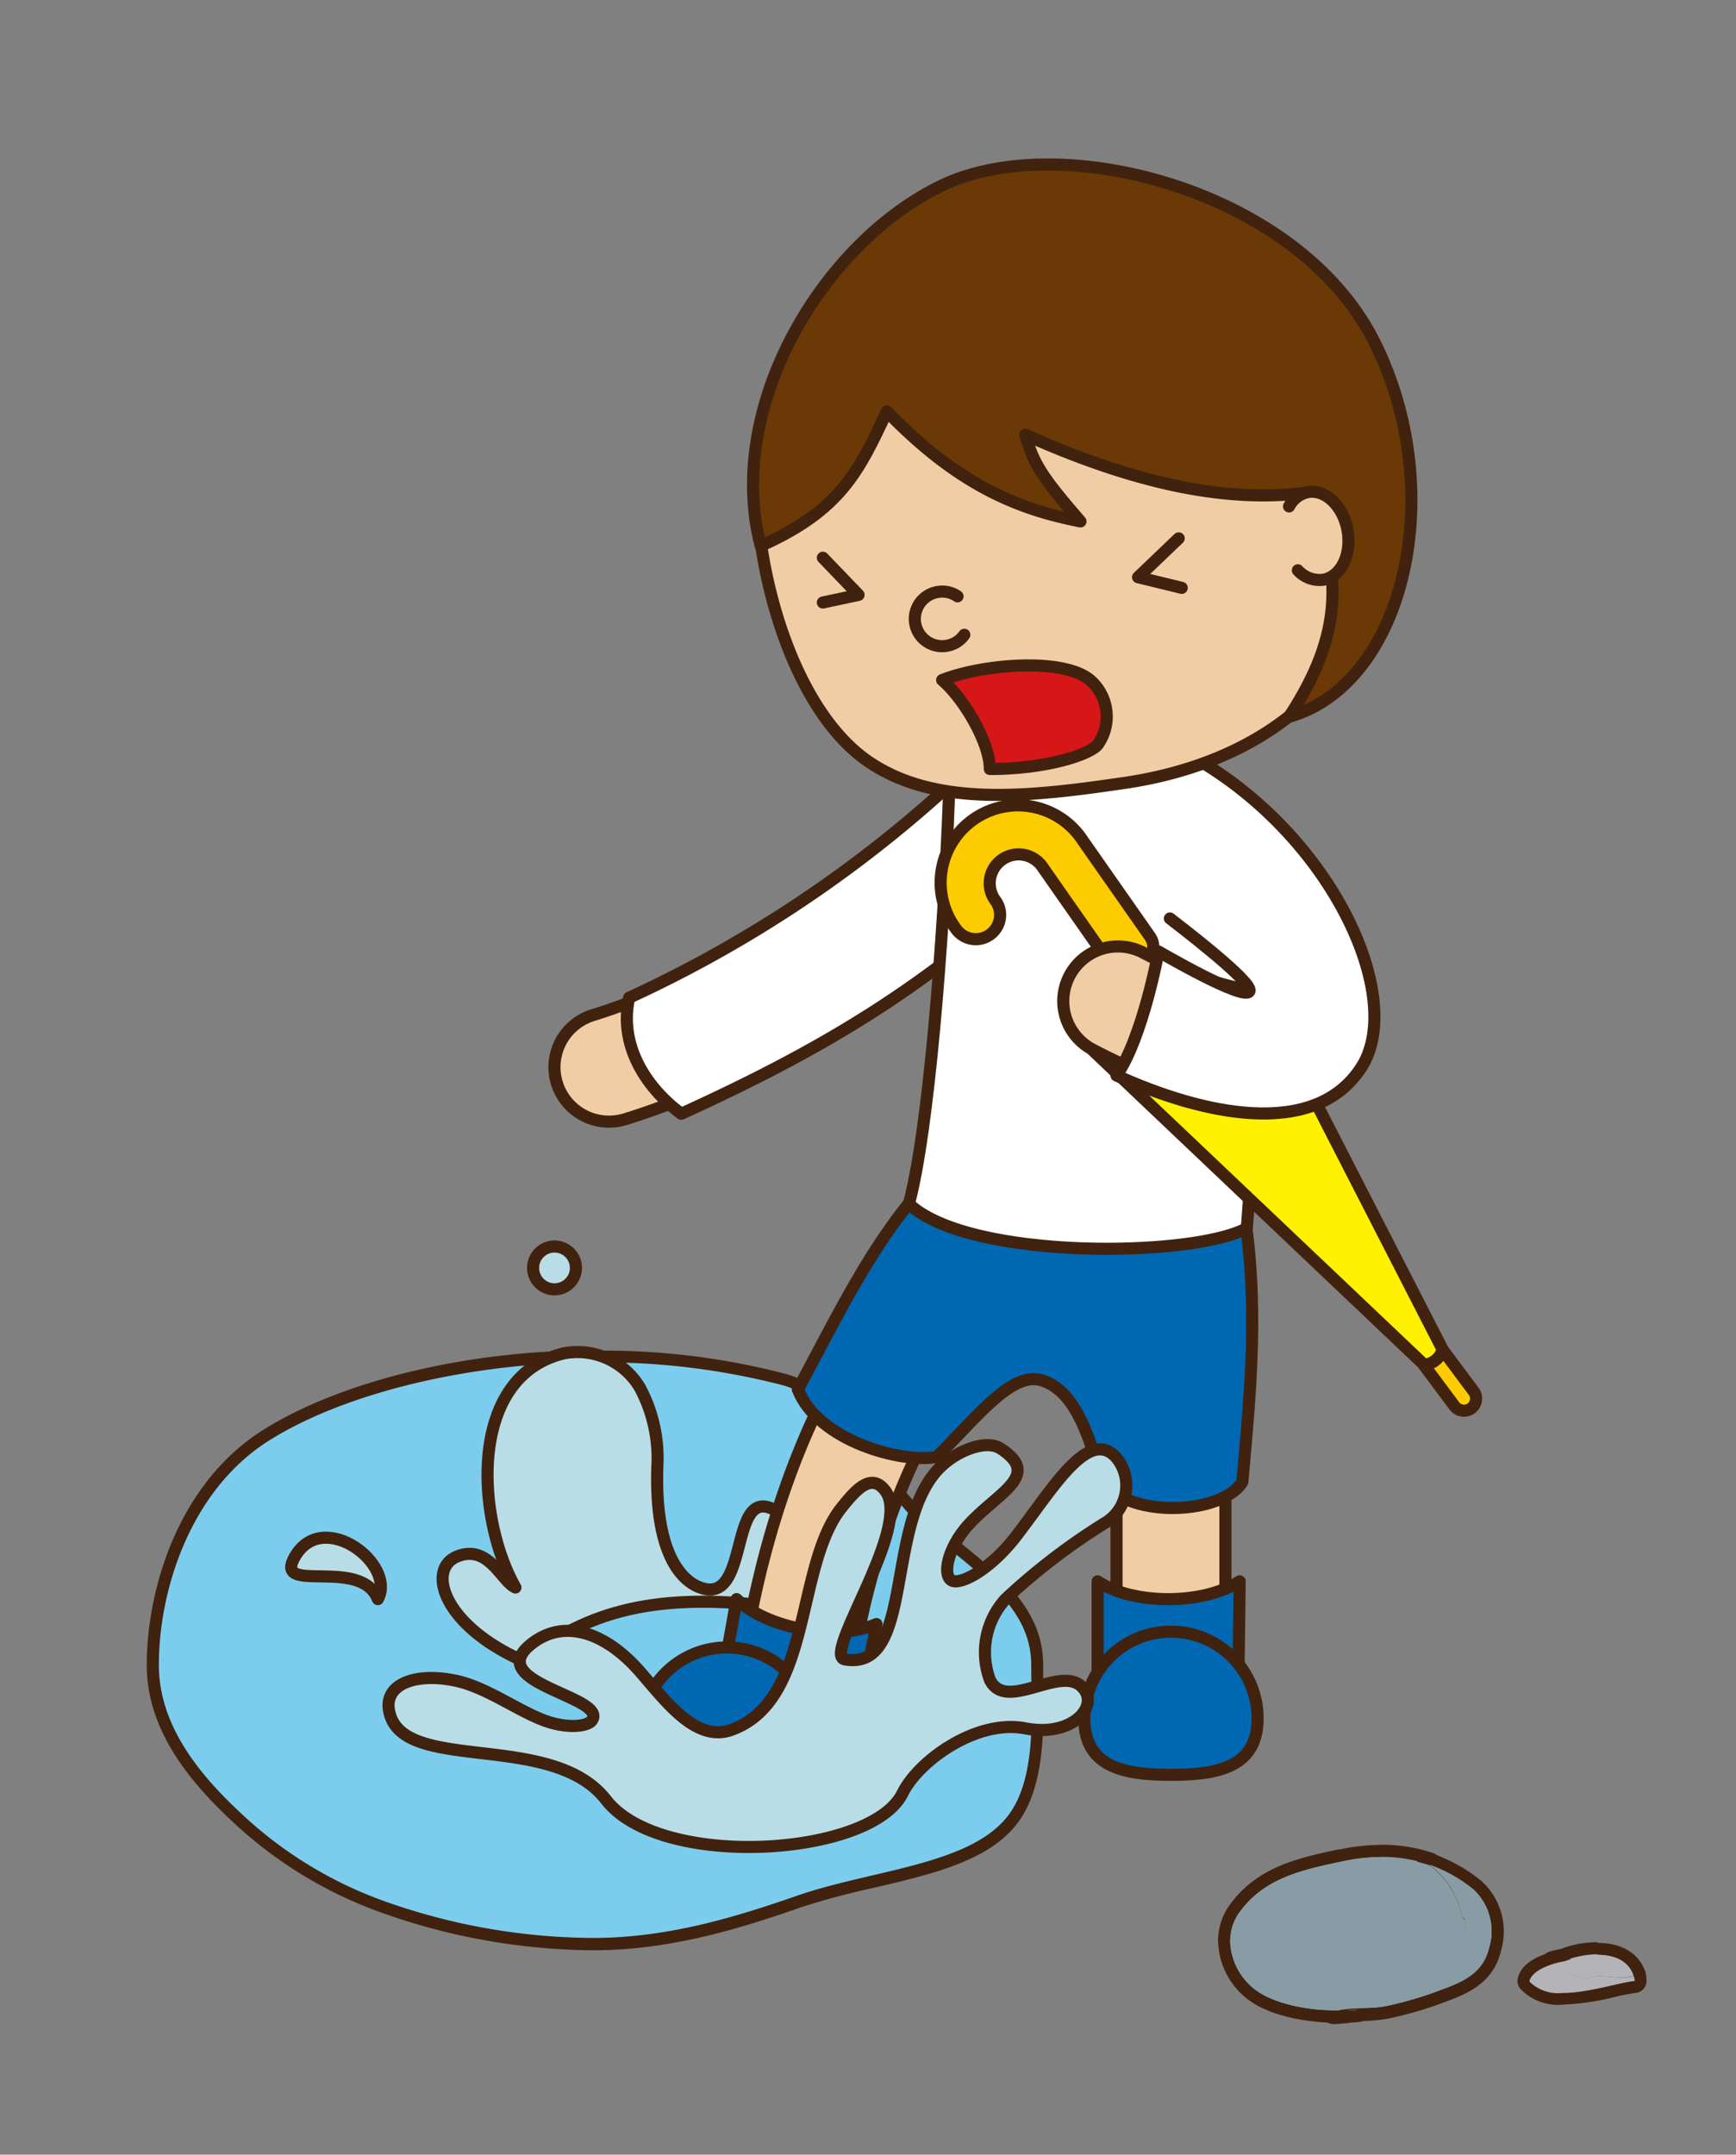 <svg xmlns="http://www.w3.org/2000/svg" viewBox="0 0 143.48 178.06"><rect x="0" y="0" width="143.48" height="178.06" fill="#808080" stroke="none"/><defs><style>.cls-1{isolation:isolate;}.cls-2{fill:#7ccded;}.cls-3{fill:#40220f;}.cls-4{fill:#b9dde7;}.cls-10,.cls-11,.cls-12,.cls-13,.cls-4,.cls-5,.cls-6,.cls-7,.cls-8,.cls-9{stroke:#40220f;stroke-linecap:round;stroke-linejoin:round;}.cls-5{fill:#f0cda4;}.cls-6{fill:#0068b2;}.cls-7{fill:#fff;}.cls-8{fill:#fccb00;}.cls-9{fill:#dcdddd;}.cls-10{fill:#fff100;}.cls-11{fill:#d71618;}.cls-12{fill:none;}.cls-13{fill:#6a3906;}.cls-14{fill:#889ca5;}.cls-15,.cls-17{fill:#b3b3b8;}.cls-16,.cls-17{opacity:0.42;mix-blend-mode:multiply;}</style></defs><title>移動中に止まれない。避けられない</title><g class="cls-1"><g id="レイヤー_1" data-name="レイヤー 1"><path class="cls-2" d="M49,160.65a52.49,52.49,0,0,1-17-2.92,35,35,0,0,1-12.4-7.49c-4.75-4.41-7-8.44-7-12.66,0-6,2.44-14.59,9.3-18.94,6.29-4,16.92-6.55,27.07-6.55A58.75,58.75,0,0,1,64.82,114c3.65,1.06,6,4.4,8,7.35a23.44,23.44,0,0,0,3.51,4.31c.76.66,1.54,1.28,2.3,1.89,3.62,2.92,7,5.67,7,10,0,.51,0,1.07,0,1.64.07,3.79.15,8.5-2.2,11.34s-6.73,3.83-11.39,4.92c-2.07.49-4.22,1-6.15,1.66C61.09,158.84,55.34,160.65,49,160.65Z"/><path class="cls-3" d="M49,112.59a59.2,59.2,0,0,1,15.71,1.89c5.46,1.6,7.83,8.53,11.37,11.56,4.35,3.74,9.15,6.54,9.15,11.54,0,3.77.53,9.53-2.07,12.66-3.26,3.92-11.18,4.3-17.31,6.43-5.07,1.76-10.66,3.48-16.85,3.48a52.06,52.06,0,0,1-16.84-2.9,34,34,0,0,1-12.22-7.38c-3.89-3.61-6.81-7.59-6.81-12.29,0-6.22,2.63-14.44,9.07-18.51s17-6.48,26.8-6.48m0-1c-10.4,0-20.87,2.54-27.33,6.63-7,4.46-9.54,13.21-9.54,19.36,0,4.37,2.27,8.51,7.13,13a35.33,35.33,0,0,0,12.58,7.59,52.94,52.94,0,0,0,17.16,3c6.44,0,12.24-1.82,17.17-3.54A62,62,0,0,1,72.25,156c4.74-1.11,9.22-2.16,11.65-5.09s2.39-7.8,2.32-11.66c0-.58,0-1.13,0-1.64,0-4.6-3.5-7.43-7.22-10.42-.75-.6-1.53-1.23-2.28-1.88a23,23,0,0,1-3.43-4.22c-2.11-3-4.49-6.43-8.31-7.54a59.43,59.43,0,0,0-16-1.93Z"/><path class="cls-4" d="M63.75,132.74c2.19-3.13,3.35-6.66,0-8.09s-1.94,7.32-5.42,6.67c-1.68-.31-4.26-2.45-4-10.13a12.34,12.34,0,0,0-1.44-6.51,6,6,0,0,0-6.29-2.84c-8,1.93-7.24,13.65-4,19.35-1.16-.51-2.2-3.58-4.78-2.58s-1.29,5.68,5.42,8.65C48.33,133.35,53.75,131.52,63.75,132.74Z"/><path class="cls-5" d="M65.82,142.7a3.67,3.67,0,0,1-.66,0,4.5,4.5,0,0,1-3.8-5.1c3.28-22.26,13.29-32.13,13.72-32.54a4.5,4.5,0,0,1,6.27,6.46c-.19.18-8.3,8.54-11.09,27.39A4.49,4.49,0,0,1,65.82,142.7Z"/><path class="cls-5" d="M96.78,140.21a4.51,4.51,0,0,1-4.5-4.5V109.28a4.5,4.5,0,0,1,9,0v26.43A4.5,4.5,0,0,1,96.78,140.21Z"/><path class="cls-5" d="M50.33,92.69A4.5,4.5,0,0,1,49,83.89c15.57-4.83,29.29-18,29.43-18.09a4.5,4.5,0,0,1,6.25,6.48c-.62.6-15.42,14.75-33,20.21A4.71,4.71,0,0,1,50.33,92.69Z"/><path class="cls-6" d="M76.36,98c-4.35,4.83-7.09,10.66-10.42,16.83,1.71,4.28,8.61,6.11,11.47,5.57,3.11-3,6.1-7.08,8.65-6.34s3.87,4,5,8.4c2.58,3.15,10.07,2.6,11.62,0,.68-7.66,1.43-14.91,0-23.17C98.07,98,82.7,95.11,76.36,98Z"/><path class="cls-7" d="M80.78,62.7A102.79,102.79,0,0,1,52,82.45c-.89,4,1.48,7.51,4.31,9.59C67.88,86.77,75.75,82,84.74,74,94.1,65.7,90.17,53.72,80.78,62.7Z"/><path class="cls-7" d="M86.06,49.57c-8-2.61-7.23,5.2-7.63,16.23-.44,12-1.69,27.7-3.31,33.69,5,4.7,23.61,4.42,27.93,2C104.56,82.75,103.54,63.13,86.06,49.57Z"/><path class="cls-6" d="M90.72,130.68c2.84,1.93,8.64,2,11.74,0l-.13,10.11H90.72Z"/><path class="cls-6" d="M103.94,142c0,4-3.2,4.67-7.16,4.67S89.62,146,89.62,142a7.16,7.16,0,0,1,14.32,0Z"/><path class="cls-6" d="M60.88,132.15c2.45,2.4,8.15,3.51,11.56,2.06l-1.9,9.93-11.44-2Z"/><path class="cls-6" d="M70.54,144.14C70.18,146,66.49,146.4,66,147c-1.43,1.47-3.93,1.41-6.74.91-3.9-.7-6.93-2-6.23-5.86a7.16,7.16,0,0,1,13.52-1.81"/><path class="cls-4" d="M74.59,148.2c1.34-2.72,6.15-6.15,10.15-5.37s6.31-2,4.59-3.51c-1.87-1.62-6.23,2.18-7.52-.51a6.55,6.55,0,0,1,1.29-6.66,52.92,52.92,0,0,1,8.41-6.41,3.61,3.61,0,0,0,.77-5.26c-2.32-2.65-5.38,2.73-8.4,6.6-1.78,2.26-3.86,3.6-4.91,3.6-1.23,0-.79-2.69,1.17-4.78,2.51-2.67,5.92-4,2.56-6.19-1.21-.79-3.62.18-5,1.55-4.64,4.56-2.06,16.89-7.87,15.87-1.94-.34,5.57-10.89,3.36-13.9-1.16-1.59-2.45-.12-3.61,1.33-3.9,4.83-2.36,16-9.17,18.41-2.91,1-5.34-2.33-7.51-4.82-2.92-3.33-6.24-4.32-8.82-2.42-4.52,3.33,6.16,4.44,4.85,6.43-.35.53-2.1.72-4,0-2.18-.83-4.66-2.66-7.1-3.23-3.38-.77-6.11.2-5.67,2.46,1,5.31,13.42,1.54,17.93,7.35S72,153.43,74.59,148.2Z"/><path class="cls-4" d="M31.23,132.15c1.55-2.89-4.51-7.5-6.84-3.54C22.46,131.9,29.81,128.57,31.23,132.15Z"/><circle class="cls-4" cx="45.83" cy="104.78" r="1.77"/><path class="cls-8" d="M121,116.58a1,1,0,0,1-.8-.4l-5.29-7.1a1,1,0,1,1,1.6-1.19l5.29,7.09a1,1,0,0,1-.2,1.4A1,1,0,0,1,121,116.58Z"/><path class="cls-9" d="M115.75,109.48a1,1,0,0,1-.8-.4L89.49,74.76a1,1,0,0,1,1.61-1.2l25.45,34.33a1,1,0,0,1-.21,1.4A1,1,0,0,1,115.75,109.48Z"/><path class="cls-10" d="M117.7,112.78l-27.4-26,6.29,2-1.74-4.16s5.28,4.81,5.35,3.9a58.18,58.18,0,0,0-1-5.93l3.71,5,.6-6.71,15.72,30.64A1.72,1.72,0,0,1,117.7,112.78Z"/><path class="cls-8" d="M94.33,79.71c-.91.63-2,.82-2.59-.08l-5.53-7.91a2.39,2.39,0,1,0-3.91,2.74A2,2,0,0,1,79,76.75a6.39,6.39,0,1,1,10.47-7.32L95,77.33C95.65,78.24,95.23,79.08,94.33,79.71Z"/><path class="cls-5" d="M103.92,90.89c-5.07,0-10.92-2.73-13.62-4.16a4.5,4.5,0,1,1,4.19-8,30.81,30.81,0,0,0,8.78,3.11,20.59,20.59,0,0,0-4.14-5.09c-1.48-1.43-1.82-12.86.22-11.45,3.56,2.48,15,11.21,12.89,19.71A7.4,7.4,0,0,1,108,90.11,10.09,10.09,0,0,1,103.92,90.89Z"/><path class="cls-7" d="M96.69,75.9c2.76,2.12,6.81,5.37,6.58,6-.33.93-7.52-3.27-7.52-3.27s-1.28,7.08-3.47,10.25c7,3.18,16.34,5.35,20.23-.67s-3-20.49-15.73-26.61"/><path class="cls-5" d="M114.25,37.46c2.2,14.72-6.45,25-21.17,27.22-8,1.18-15.88,2.09-21.47-1.86-4.75-3.37-7.68-10.94-8.69-17.71A26.94,26.94,0,0,1,85.6,14.48C100.32,12.28,112.06,22.73,114.25,37.46Z"/><path class="cls-5" d="M79.7,52.46a2.22,2.22,0,0,1-1.47.91,2.25,2.25,0,1,1-.73-4.45,2.22,2.22,0,0,1,1.64.36"/><path class="cls-11" d="M77.87,56.2c3.36-1.33,10-1.87,12.23,0a4,4,0,0,1,.62,5.35c-.62.77-4.12,2-8.91,2C81.81,61.4,79.7,57.77,77.87,56.2Z"/><polyline class="cls-12" points="68.01 46.09 70.96 49.16 68.01 49.79"/><polyline class="cls-12" points="97.42 44.49 94.06 47.7 97.67 48.58"/><path class="cls-13" d="M73.3,34c5.8,6,10.71,8.06,16,9.09-3.24-3.74-3.87-4.77-4.56-7.16,10.58,4.74,17.85,5.5,23.35,4.77,3.36,7.27,2.38,12.53-1.55,18.54,9.6-2.73,13.28-18.69,7-31.09S87.73,10.61,77.87,15.32s-18,18.28-15,29.79C69.49,42.16,71,38.93,73.3,34Z"/><path class="cls-5" d="M106.54,41.85a2.28,2.28,0,0,1,1.55-1.18c1.45-.26,2.92,1.15,3.28,3.15s-.53,3.83-2,4.09a2.41,2.41,0,0,1-2.1-.78"/><path class="cls-14" d="M107.26,163.59c-2.32,0-5.13-.81-6.05-3.06a.58.58,0,0,1,0-.19,4.45,4.45,0,0,1,.8-2.53c2.16-3.07,5.38-3.75,8.78-4.48l.11,0a15.77,15.77,0,0,1,3.29-.36,12.36,12.36,0,0,1,4.14.68.37.37,0,0,1,.14.07,7.34,7.34,0,0,1,2.88,4.45.59.59,0,0,1,.25.27.5.5,0,0,1,0,.13,2.5,2.5,0,0,1-1.54,2.63,16.18,16.18,0,0,1-5.36,1.3,28.27,28.27,0,0,0-3.11.49h-.17a.49.49,0,0,1-.34.14h-.25a5.08,5.08,0,0,0-1.23.2l-.66.14a10.39,10.39,0,0,1-1.68.14Z"/><path class="cls-3" d="M114.15,153.45a12.16,12.16,0,0,1,4,.65,6.82,6.82,0,0,1,2.71,4.28c.07.13.2.13.27.26a2,2,0,0,1-1.28,2.09c-2.56,1.28-5.45,1.08-8.35,1.75a.79.79,0,0,0-.26-.06c-.09,0-.18.05-.14.2h-.24a11.37,11.37,0,0,0-2,.35,10.16,10.16,0,0,1-1.59.12c-2.31,0-4.79-.78-5.59-2.73a4,4,0,0,1,.71-2.26c2.07-2.93,5.23-3.58,8.58-4.29a15.42,15.42,0,0,1,3.19-.35m0-1a16.13,16.13,0,0,0-3.39.37l-.12,0c-3.34.71-6.8,1.45-9.08,4.68a5,5,0,0,0-.89,2.82,1,1,0,0,0,.08.38c1,2.48,4,3.36,6.51,3.36a10.2,10.2,0,0,0,1.76-.14c.24,0,.47-.09.7-.15a5.41,5.41,0,0,1,1.12-.18h.24a1,1,0,0,0,.51-.14l.12,0a28.89,28.89,0,0,1,3.05-.49,16.29,16.29,0,0,0,5.52-1.34,3,3,0,0,0,1.81-3.18.73.73,0,0,0-.08-.25,1.45,1.45,0,0,0-.26-.35,7.75,7.75,0,0,0-3-4.55,1.22,1.22,0,0,0-.27-.15,13.16,13.16,0,0,0-4.31-.7Z"/><path class="cls-14" d="M110.57,166.65c-2.93,0-5.58-.69-7.09-1.8a5.75,5.75,0,0,1-2.31-4.51.52.52,0,0,1,.41-.49h.09a.5.5,0,0,1,.47.32c.73,1.79,3.12,2.43,5.12,2.43a9.42,9.42,0,0,0,1.51-.13c.2,0,.4-.08.6-.13a7,7,0,0,1,1.38-.22.65.65,0,0,1,.47-.19.93.93,0,0,1,.29.05,28.27,28.27,0,0,1,3.07-.48,15.2,15.2,0,0,0,5-1.2c.19-.1,1.1-.6,1-1.43a.43.43,0,0,1-.24-.26.69.69,0,0,1-.05-.13,6.33,6.33,0,0,0-2.52-4,.5.5,0,0,1-.14-.64.51.51,0,0,1,.44-.26.45.45,0,0,1,.16,0,12.41,12.41,0,0,1,3.82,2.15,5.13,5.13,0,0,1,1.45,5.31c-.53,2.25-2.29,3.08-4.2,3.79a30.87,30.87,0,0,1-4.75,1.4,14.07,14.07,0,0,1-2,.18,9.29,9.29,0,0,0-1.86.17l-.12,0Z"/><path class="cls-3" d="M118.13,154.1a12,12,0,0,1,3.67,2.06,4.71,4.71,0,0,1,1.27,4.81c-.47,2-2,2.76-3.89,3.44a30.37,30.37,0,0,1-4.67,1.38c-1.29.25-2.82.08-3.93.36-2.36,0-5.17-.5-6.8-1.7a5.24,5.24,0,0,1-2.11-4.1c.8,2,3.28,2.73,5.59,2.73a10.16,10.16,0,0,0,1.59-.12,11.37,11.37,0,0,1,2-.35h.24c0-.15,0-.2.14-.2a.79.79,0,0,1,.26.06c2.9-.67,5.79-.47,8.35-1.75a2,2,0,0,0,1.28-2.09c-.07-.13-.2-.13-.27-.26a6.82,6.82,0,0,0-2.71-4.28m0-1a1,1,0,0,0-.89.53,1,1,0,0,0,.29,1.27,5.87,5.87,0,0,1,2.33,3.66,1.3,1.3,0,0,0,.26.53c-.1.42-.66.71-.74.75a14.73,14.73,0,0,1-4.87,1.15c-1,.12-2,.24-3,.46a2.58,2.58,0,0,0-.29,0,1.17,1.17,0,0,0-.66.2,8.38,8.38,0,0,0-1.3.22c-.2,0-.39.1-.59.13a8,8,0,0,1-1.41.11c-1.84,0-4-.55-4.66-2.11a1,1,0,0,0-.92-.63l-.2,0a1,1,0,0,0-.81,1,6.22,6.22,0,0,0,2.52,4.91c2.35,1.74,6.24,1.89,7.38,1.9h0l.24,0a8.88,8.88,0,0,1,1.76-.16,13.8,13.8,0,0,0,2.12-.19,31.21,31.21,0,0,0,4.83-1.42c1.55-.58,3.88-1.45,4.51-4.15a5.61,5.61,0,0,0-1.61-5.81,13.19,13.19,0,0,0-4-2.24,1.26,1.26,0,0,0-.33-.05Z"/><path class="cls-14" d="M111.28,166.63a.5.5,0,0,1,0-1l1.07-.08a.5.5,0,0,1,0,1c-.33,0-.69.06-1.07.07Z"/><path class="cls-3" d="M112.31,166.06h0m0,0c-.33,0-.67.06-1,.07l1-.07m0-1h-.08l-1,.08a1,1,0,0,0,.07,2h0c.38,0,.75,0,1.1-.07a1,1,0,0,0-.09-2Zm0,2Z"/><path class="cls-14" d="M110.38,166.7a.5.5,0,0,1-.14-1l.22-.06h.82a.5.5,0,0,1,0,1Z"/><path class="cls-3" d="M111.28,166.13h0m0,0-.9.07.2,0h.07l.63,0m0-1h-.7a1,1,0,0,0-.24,0l-.25.06a1,1,0,0,0,.29,2h.08l.88-.07a1,1,0,0,0,.94-1,1,1,0,0,0-1-1Zm0,2Z"/><path class="cls-15" d="M131.27,164.06a.41.41,0,0,1-.16,0,4.92,4.92,0,0,0-.58-.14,3,3,0,0,1-1.41-.56,4.8,4.8,0,0,0-.93-.61.51.51,0,0,1,.1-.92,8.3,8.3,0,0,1,1-.22A7.63,7.63,0,0,1,132,161c1.81,0,3,.74,3.48,2.09a.5.5,0,0,1-.31.62,3.39,3.39,0,0,1-1.15.18c-.3,0-.61,0-.93-.06s-.58-.05-.88-.05l-.49,0h-.07a.65.65,0,0,1-.18.15A.59.59,0,0,1,131.27,164.06Z"/><path class="cls-3" d="M132,161.54c1.36,0,2.6.48,3,1.74a2.72,2.72,0,0,1-1,.15c-.58,0-1.19-.11-1.81-.11a3.6,3.6,0,0,0-.56,0c-.07,0-.33,0-.4.2a5.08,5.08,0,0,1-1.82-.61,5.26,5.26,0,0,0-1-.67,7.47,7.47,0,0,1,.91-.21,7.61,7.61,0,0,1,2.68-.53m0-1a8.56,8.56,0,0,0-3,.56,8.82,8.82,0,0,0-.92.22,1,1,0,0,0-.71.85,1,1,0,0,0,.51,1,4,4,0,0,1,.83.54,3.44,3.44,0,0,0,1.65.68,4.37,4.37,0,0,1,.52.13,1.13,1.13,0,0,0,.32.05,1.06,1.06,0,0,0,.45-.11l.18-.11.33,0c.27,0,.54,0,.84.05s.64.06,1,.06a4.11,4.11,0,0,0,1.32-.2A1,1,0,0,0,136,163c-.49-1.55-1.93-2.44-3.95-2.44Z"/><path class="cls-15" d="M129.16,165.13a3.77,3.77,0,0,1-3.09-1.13.49.49,0,0,1-.11-.4c.17-1,1.36-1.51,2.33-1.8l.15,0a.53.53,0,0,1,.24.06,5.89,5.89,0,0,1,1.1.74,2.25,2.25,0,0,0,.95.33c.13,0,.26.05.38.09a1.1,1.1,0,0,1,.56-.14,3,3,0,0,1,.56,0c.33,0,.65,0,1,.06s.57.05.84.05a2.39,2.39,0,0,0,.81-.12.51.51,0,0,1,.17,0,.43.43,0,0,1,.22.06.5.5,0,0,1,.26.29c0,.14.08.29.11.45a.5.5,0,0,1-.1.38.49.49,0,0,1-.34.2c-.44.05-1,.18-1.75.34A21.14,21.14,0,0,1,129.16,165.13Z"/><path class="cls-3" d="M128.43,162.28a5.26,5.26,0,0,1,1,.67,5.08,5.08,0,0,0,1.82.61c.07-.2.33-.2.4-.2a3.6,3.6,0,0,1,.56,0c.62,0,1.23.11,1.81.11a2.72,2.72,0,0,0,1-.15,2.34,2.34,0,0,1,.09.38c-1.31.15-3.86,1-6,1a3.38,3.38,0,0,1-2.71-.95c.12-.62,1-1.1,2-1.4m0-1a1.35,1.35,0,0,0-.28,0c-1.58.47-2.51,1.23-2.68,2.19a1,1,0,0,0,.22.81,4.26,4.26,0,0,0,3.47,1.31,21.61,21.61,0,0,0,4.36-.64,16.36,16.36,0,0,1,1.7-.33,1,1,0,0,0,.69-.39,1,1,0,0,0,.19-.77A3,3,0,0,0,136,163a1,1,0,0,0-.5-.59,1,1,0,0,0-.45-.11.92.92,0,0,0-.33.06,2,2,0,0,1-.65.09,7.61,7.61,0,0,1-.79-.05c-.33,0-.66-.06-1-.06a4.49,4.49,0,0,0-.64,0,1.66,1.66,0,0,0-.53.11l-.23-.05a2.24,2.24,0,0,1-.73-.23,6.12,6.12,0,0,0-1.18-.78,1,1,0,0,0-.49-.13Z"/><g class="cls-16"><path class="cls-14" d="M110.57,166.65c-2.93,0-5.58-.69-7.09-1.8a5.75,5.75,0,0,1-2.31-4.51.52.52,0,0,1,.41-.49h.09a.5.5,0,0,1,.47.32c.73,1.79,3.12,2.43,5.12,2.43a9.42,9.42,0,0,0,1.51-.13c.2,0,.4-.08.6-.13a7,7,0,0,1,1.38-.22.65.65,0,0,1,.47-.19.93.93,0,0,1,.29.05,28.27,28.27,0,0,1,3.07-.48,15.2,15.2,0,0,0,5-1.2c.19-.1,1.1-.6,1-1.43a.43.43,0,0,1-.24-.26.69.69,0,0,1-.05-.13,6.33,6.33,0,0,0-2.52-4,.5.5,0,0,1-.14-.64.51.51,0,0,1,.44-.26.45.45,0,0,1,.16,0,12.41,12.41,0,0,1,3.82,2.15,5.13,5.13,0,0,1,1.45,5.31c-.53,2.25-2.29,3.08-4.2,3.79a30.87,30.87,0,0,1-4.75,1.4,14.07,14.07,0,0,1-2,.18,9.29,9.29,0,0,0-1.86.17l-.12,0Z"/><path class="cls-3" d="M118.13,154.1a12,12,0,0,1,3.67,2.06,4.71,4.71,0,0,1,1.27,4.81c-.47,2-2,2.76-3.89,3.44a30.37,30.37,0,0,1-4.67,1.38c-1.29.25-2.82.08-3.93.36-2.36,0-5.17-.5-6.8-1.7a5.24,5.24,0,0,1-2.11-4.1c.8,2,3.28,2.73,5.59,2.73a10.16,10.16,0,0,0,1.59-.12,11.37,11.37,0,0,1,2-.35h.24c0-.15,0-.2.14-.2a.79.79,0,0,1,.26.06c2.9-.67,5.79-.47,8.35-1.75a2,2,0,0,0,1.28-2.09c-.07-.13-.2-.13-.27-.26a6.82,6.82,0,0,0-2.71-4.28m0-1a1,1,0,0,0-.89.53,1,1,0,0,0,.29,1.27,5.87,5.87,0,0,1,2.33,3.66,1.3,1.3,0,0,0,.26.53c-.1.42-.66.71-.74.75a14.73,14.73,0,0,1-4.87,1.15c-1,.12-2,.24-3,.46a2.58,2.58,0,0,0-.29,0,1.17,1.17,0,0,0-.66.2,8.38,8.38,0,0,0-1.3.22c-.2,0-.39.1-.59.13a8,8,0,0,1-1.41.11c-1.84,0-4-.55-4.66-2.11a1,1,0,0,0-.92-.63l-.2,0a1,1,0,0,0-.81,1,6.22,6.22,0,0,0,2.52,4.91c2.35,1.74,6.24,1.89,7.38,1.9h0l.24,0a8.88,8.88,0,0,1,1.76-.16,13.8,13.8,0,0,0,2.12-.19,31.21,31.21,0,0,0,4.83-1.42c1.55-.58,3.88-1.45,4.51-4.15a5.61,5.61,0,0,0-1.61-5.81,13.19,13.19,0,0,0-4-2.24,1.26,1.26,0,0,0-.33-.05Z"/><path class="cls-14" d="M111.28,166.63a.5.5,0,0,1,0-1l1.07-.08a.5.5,0,0,1,0,1c-.33,0-.69.06-1.07.07Z"/><path class="cls-3" d="M112.31,166.06h0m0,0c-.33,0-.67.06-1,.07l1-.07m0-1h-.08l-1,.08a1,1,0,0,0,.07,2h0c.38,0,.75,0,1.1-.07a1,1,0,0,0-.09-2Zm0,2Z"/><path class="cls-14" d="M110.38,166.7a.5.5,0,0,1-.14-1l.22-.06h.82a.5.5,0,0,1,0,1Z"/><path class="cls-3" d="M111.28,166.13h0m0,0-.9.07.2,0h.07l.63,0m0-1h-.7a1,1,0,0,0-.24,0l-.25.06a1,1,0,0,0,.29,2h.08l.88-.07a1,1,0,0,0,.94-1,1,1,0,0,0-1-1Zm0,2Z"/></g><g class="cls-16"><path class="cls-15" d="M129.16,165.13a3.77,3.77,0,0,1-3.09-1.13.49.49,0,0,1-.11-.4c.17-1,1.36-1.51,2.33-1.8l.15,0a.53.53,0,0,1,.24.06,5.89,5.89,0,0,1,1.1.74,2.25,2.25,0,0,0,.95.33c.13,0,.26.05.38.09a1.1,1.1,0,0,1,.56-.14,3,3,0,0,1,.56,0c.33,0,.65,0,1,.06s.57.05.84.05a2.39,2.39,0,0,0,.81-.12.51.51,0,0,1,.17,0,.43.43,0,0,1,.22.06.5.5,0,0,1,.26.29c0,.14.08.29.11.45a.5.5,0,0,1-.1.38.49.49,0,0,1-.34.2c-.44.05-1,.18-1.75.34A21.14,21.14,0,0,1,129.16,165.13Z"/><path class="cls-3" d="M128.43,162.28a5.26,5.26,0,0,1,1,.67,5.08,5.08,0,0,0,1.82.61c.07-.2.33-.2.4-.2a3.6,3.6,0,0,1,.56,0c.62,0,1.23.11,1.81.11a2.72,2.72,0,0,0,1-.15,2.34,2.34,0,0,1,.09.38c-1.31.15-3.86,1-6,1a3.38,3.38,0,0,1-2.71-.95c.12-.62,1-1.1,2-1.4m0-1a1.35,1.35,0,0,0-.28,0c-1.58.47-2.51,1.23-2.68,2.19a1,1,0,0,0,.22.81,4.26,4.26,0,0,0,3.47,1.31,21.61,21.61,0,0,0,4.36-.64,16.36,16.36,0,0,1,1.7-.33,1,1,0,0,0,.69-.39,1,1,0,0,0,.19-.77A3,3,0,0,0,136,163a1,1,0,0,0-.5-.59,1,1,0,0,0-.45-.11.92.92,0,0,0-.33.06,2,2,0,0,1-.65.09,7.61,7.61,0,0,1-.79-.05c-.33,0-.66-.06-1-.06a4.49,4.49,0,0,0-.64,0,1.66,1.66,0,0,0-.53.11l-.23-.05a2.24,2.24,0,0,1-.73-.23,6.12,6.12,0,0,0-1.18-.78,1,1,0,0,0-.49-.13Z"/></g><path class="cls-14" d="M108.85,163a8.15,8.15,0,0,1,2.23-.34c-.07-.34.4-.14.4-.14,2.9-.67,5.79-.47,8.35-1.75a2,2,0,0,0,1.28-2.09c-.07-.13-.2-.13-.27-.26a6.82,6.82,0,0,0-2.71-4.28,13.15,13.15,0,0,0-7.17-.3c-3.35.71-6.51,1.36-8.58,4.29a3.94,3.94,0,0,0-.71,2.25C102.66,162.76,106.23,163.39,108.85,163Z"/><path class="cls-14" d="M121.8,156.16a12,12,0,0,0-3.67-2.06,6.82,6.82,0,0,1,2.71,4.28c.07.13.2.13.27.26a2,2,0,0,1-1.28,2.09c-2.56,1.28-5.45,1.08-8.35,1.75,0,0-.47-.2-.4.14a8.15,8.15,0,0,0-2.23.34c-2.62.43-6.19-.2-7.18-2.62a5.24,5.24,0,0,0,2.11,4.11c1.63,1.2,4.44,1.69,6.8,1.7,1.11-.28,2.64-.11,3.93-.36a30.37,30.37,0,0,0,4.67-1.38c1.84-.68,3.42-1.41,3.89-3.44A4.71,4.71,0,0,0,121.8,156.16Z"/><path class="cls-14" d="M111.28,166.13c.36,0,.7,0,1-.07Z"/><path class="cls-14" d="M111.28,166.13l-.7,0-.2,0Z"/><path class="cls-15" d="M131.27,163.56c.07-.2.33-.2.4-.2,1.15-.17,2.31.29,3.35-.08-.67-2.1-3.62-2-5.68-1.21a7.47,7.47,0,0,0-.91.21,5.26,5.26,0,0,1,1,.67A5.08,5.08,0,0,0,131.27,163.56Z"/><path class="cls-15" d="M131.67,163.36c-.07,0-.33,0-.4.2a5.08,5.08,0,0,1-1.82-.61,5.26,5.26,0,0,0-1-.67c-1,.3-1.86.78-2,1.4,1.68,2,6.65.21,8.66,0a2.34,2.34,0,0,0-.09-.38C134,163.65,132.82,163.19,131.67,163.36Z"/><g class="cls-16"><path class="cls-14" d="M121.8,156.16a12,12,0,0,0-3.67-2.06,6.82,6.82,0,0,1,2.71,4.28c.07.13.2.13.27.26a2,2,0,0,1-1.28,2.09c-2.56,1.28-5.45,1.08-8.35,1.75,0,0-.47-.2-.4.14a8.15,8.15,0,0,0-2.23.34c-2.62.43-6.19-.2-7.18-2.62a5.24,5.24,0,0,0,2.11,4.11c1.63,1.2,4.44,1.69,6.8,1.7,1.11-.28,2.64-.11,3.93-.36a30.37,30.37,0,0,0,4.67-1.38c1.84-.68,3.42-1.41,3.89-3.44A4.71,4.71,0,0,0,121.8,156.16Z"/><path class="cls-14" d="M111.28,166.13c.36,0,.7,0,1-.07Z"/><path class="cls-14" d="M111.28,166.13l-.7,0-.2,0Z"/></g><path class="cls-17" d="M131.67,163.36c-.07,0-.33,0-.4.2a5.08,5.08,0,0,1-1.82-.61,5.26,5.26,0,0,0-1-.67c-1,.3-1.86.78-2,1.4,1.68,2,6.65.21,8.66,0a2.34,2.34,0,0,0-.09-.38C134,163.65,132.82,163.19,131.67,163.36Z"/></g></g></svg>